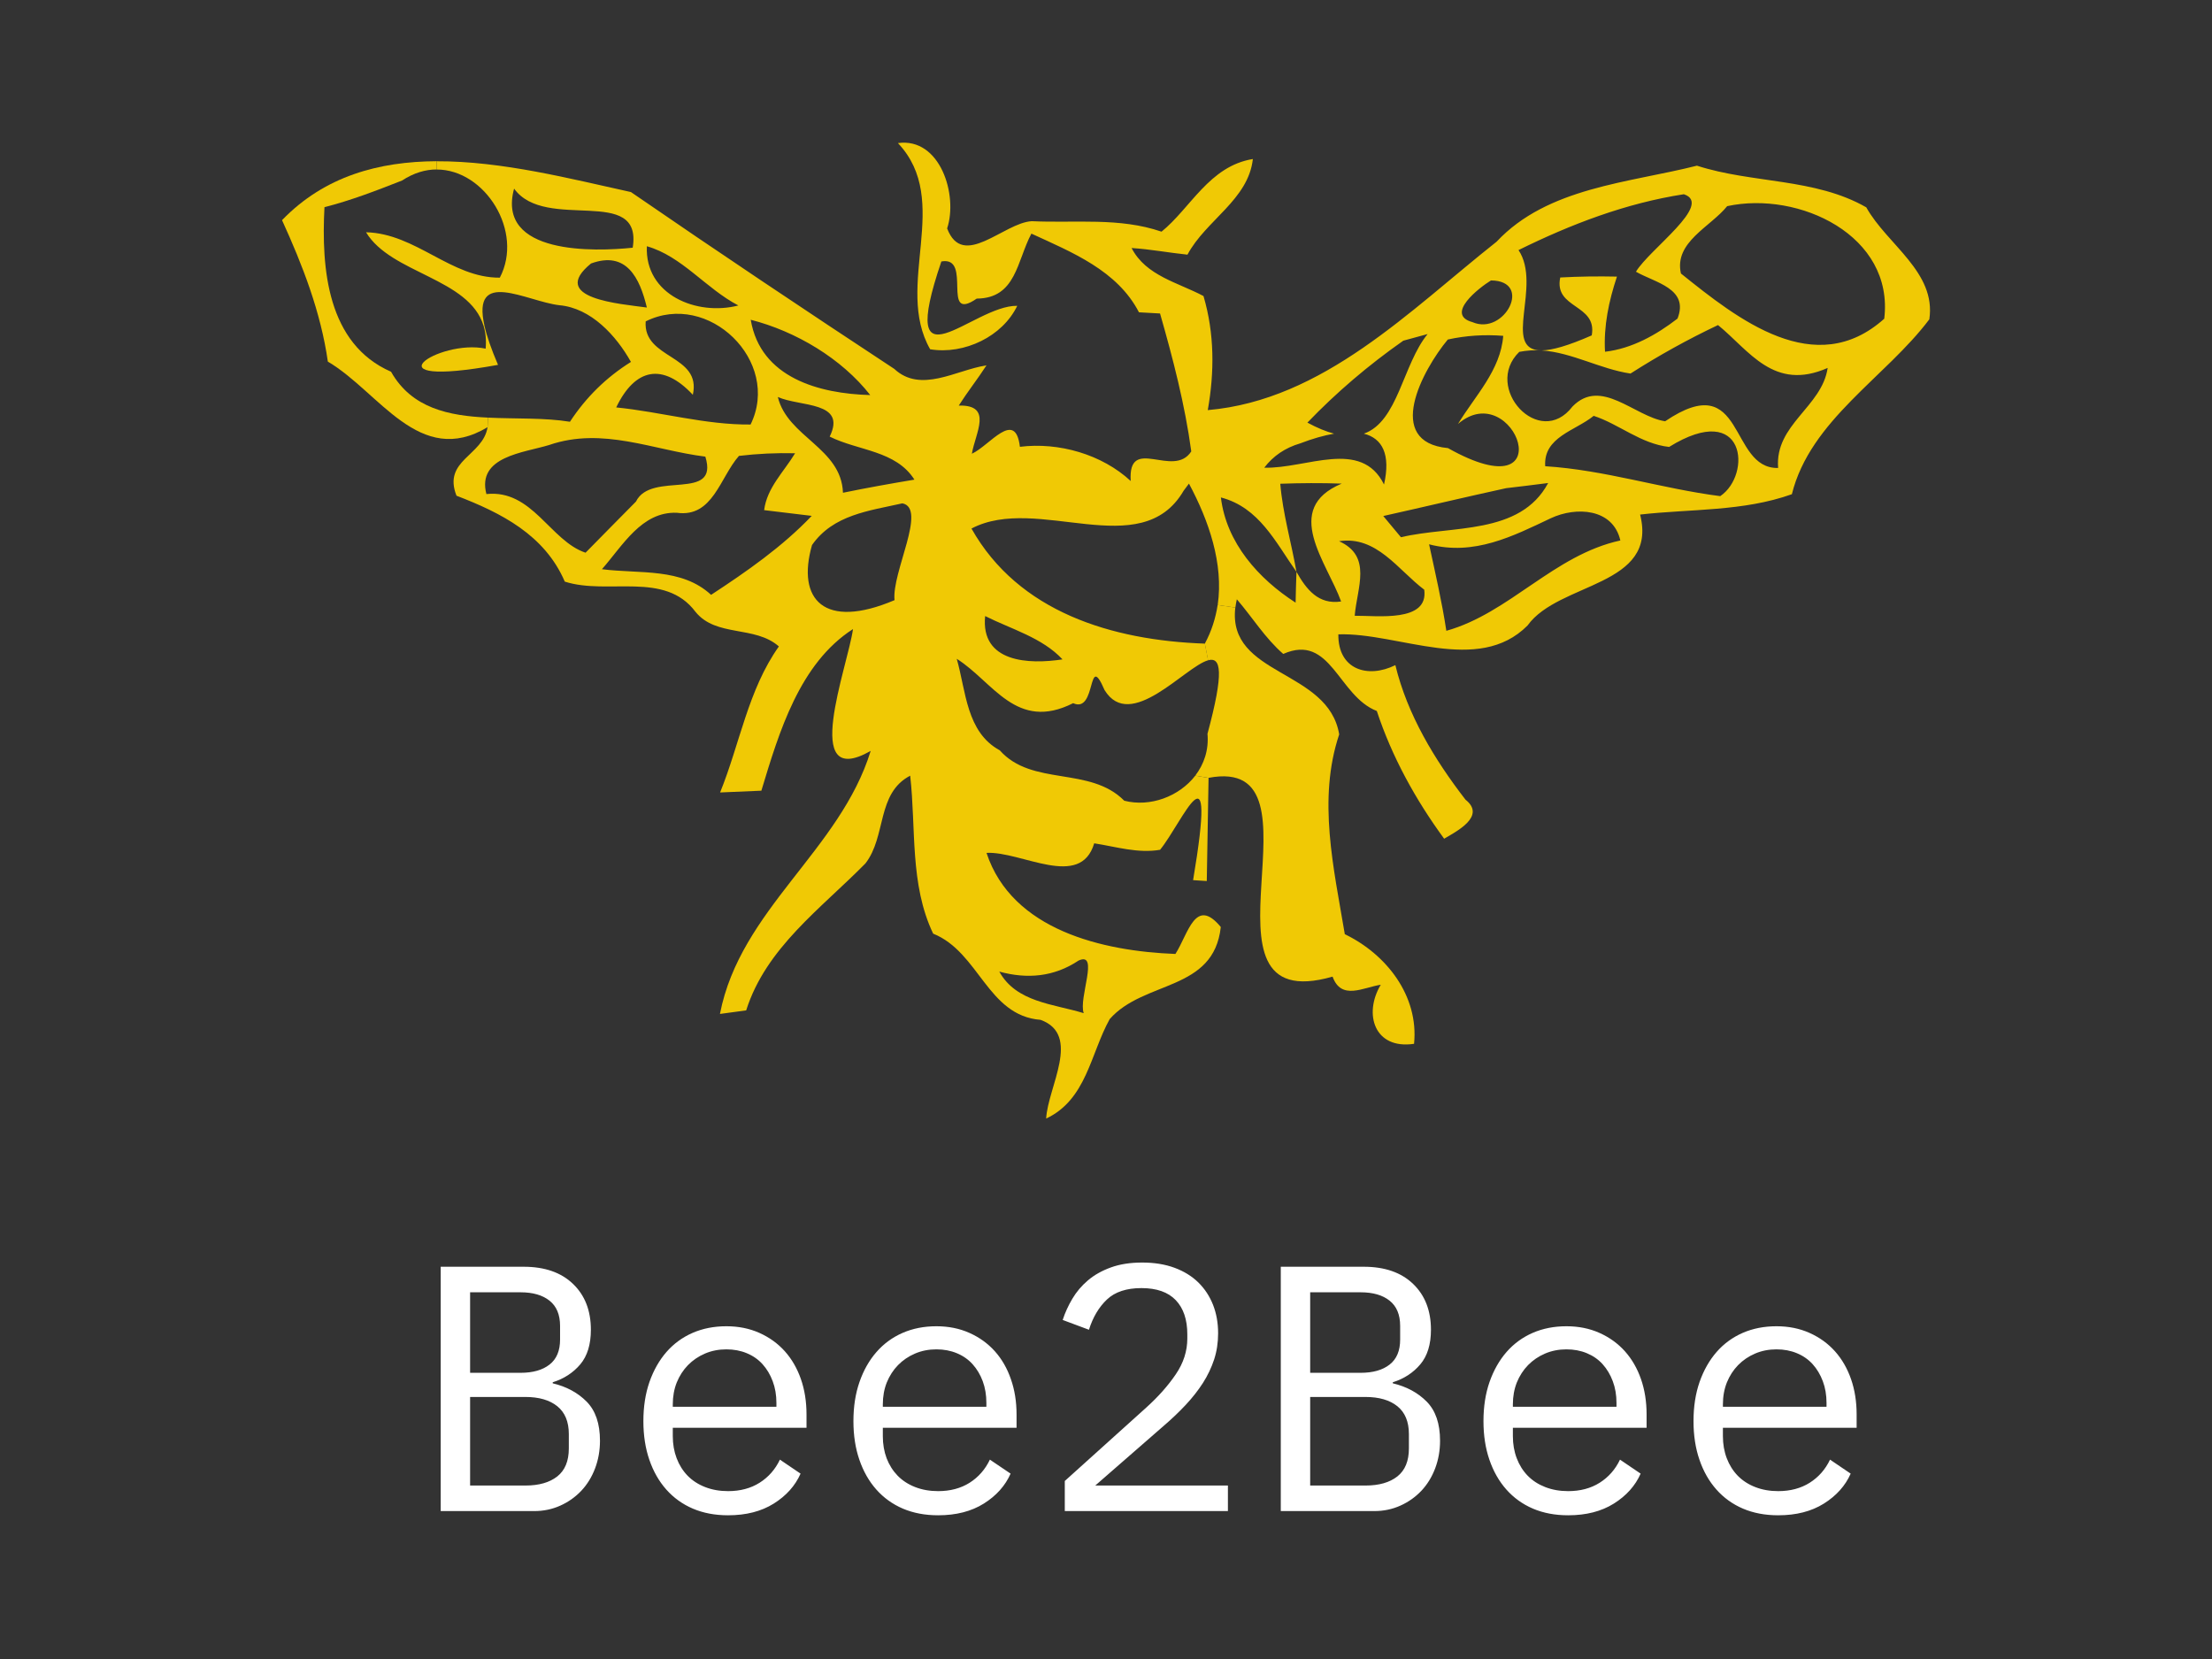 <svg width="2000" height="1500" viewBox="0 0 2000 1500" fill="none" xmlns="http://www.w3.org/2000/svg">
<rect x="0" y="0" width="2000" height="1500" fill="#333333" stroke="none"/>
<g clip-path="url(#clip0_1_2)">
<g clip-path="url(#clip1_1_2)">
<g clip-path="url(#clip2_1_2)">
<g clip-path="url(#clip3_1_2)">
<g clip-path="url(#clip4_1_2)">
<g clip-path="url(#clip5_1_2)">
<g clip-path="url(#clip6_1_2)">
<g clip-path="url(#clip7_1_2)">
<g clip-path="url(#clip8_1_2)">
<g clip-path="url(#clip9_1_2)">
<path d="M398.462 1366.26V1145.34H473.475C492.466 1145.34 507.342 1150.51 518.104 1160.85C528.865 1171.19 534.246 1185.01 534.246 1202.31C534.246 1215.6 531.038 1226.05 524.624 1233.64C518.167 1241.24 509.874 1246.62 499.746 1249.79V1250.74C512.195 1253.69 522.429 1259.22 530.448 1267.32C538.466 1275.47 542.475 1287.24 542.475 1302.64C542.475 1311.51 540.998 1319.84 538.044 1327.65C535.09 1335.46 530.933 1342.21 525.573 1347.91C520.172 1353.6 513.841 1358.08 506.583 1361.33C499.282 1364.62 491.411 1366.26 482.971 1366.26H398.462ZM425.049 1343.16H475.058C487.296 1343.16 496.897 1340.41 503.861 1334.93C510.824 1329.44 514.305 1321 514.305 1309.61V1296.63C514.305 1285.45 510.824 1277.05 503.861 1271.44C496.897 1265.87 487.296 1263.08 475.058 1263.08H425.049V1343.16ZM425.049 1241.24H470.627C481.81 1241.24 490.567 1238.75 496.897 1233.77C503.228 1228.83 506.393 1221.3 506.393 1211.17V1198.83C506.393 1188.7 503.228 1181.1 496.897 1176.04C490.567 1170.98 481.81 1168.44 470.627 1168.44H425.049V1241.24ZM658.319 1370.06C646.502 1370.06 635.888 1368.06 626.477 1364.05C617.109 1360.04 609.09 1354.28 602.422 1346.77C595.797 1339.3 590.69 1330.33 587.103 1319.86C583.516 1309.44 581.723 1297.79 581.723 1284.92C581.723 1271.84 583.558 1260.02 587.23 1249.47C590.944 1238.92 596.071 1229.89 602.612 1222.38C609.154 1214.91 617.003 1209.17 626.161 1205.16C635.361 1201.15 645.553 1199.14 656.736 1199.14C667.708 1199.14 677.668 1201.15 686.615 1205.16C695.604 1209.17 703.263 1214.7 709.593 1221.74C715.924 1228.83 720.777 1237.23 724.153 1246.94C727.529 1256.64 729.217 1267.3 729.217 1278.91V1290.93H608.31V1298.53C608.31 1305.7 609.47 1312.35 611.791 1318.47C614.112 1324.59 617.425 1329.86 621.73 1334.3C626.076 1338.73 631.352 1342.14 637.555 1344.55C643.801 1347 650.722 1348.22 658.319 1348.22C669.291 1348.22 678.786 1345.69 686.805 1340.63C694.823 1335.56 700.942 1328.6 705.162 1319.74L723.837 1332.4C718.983 1343.37 710.902 1352.4 699.592 1359.49C688.324 1366.54 674.566 1370.06 658.319 1370.06ZM656.736 1220.03C649.773 1220.03 643.337 1221.3 637.429 1223.83C631.52 1226.36 626.393 1229.85 622.046 1234.28C617.742 1238.71 614.366 1243.92 611.918 1249.91C609.512 1255.95 608.31 1262.55 608.31 1269.73V1271.94H701.997V1268.46C701.997 1261.29 700.879 1254.75 698.642 1248.84C696.448 1242.93 693.388 1237.8 689.463 1233.45C685.581 1229.15 680.833 1225.84 675.22 1223.52C669.65 1221.19 663.488 1220.03 656.736 1220.03ZM848.226 1370.06C836.409 1370.06 825.796 1368.06 816.385 1364.05C807.016 1360.04 798.998 1354.28 792.33 1346.77C785.704 1339.3 780.598 1330.33 777.011 1319.86C773.423 1309.44 771.63 1297.79 771.63 1284.92C771.63 1271.84 773.466 1260.02 777.137 1249.47C780.809 1238.92 785.936 1229.89 792.52 1222.38C799.061 1214.91 806.91 1209.17 816.068 1205.16C825.268 1201.15 835.46 1199.14 846.643 1199.14C857.616 1199.14 867.575 1201.15 876.522 1205.16C885.511 1209.17 893.171 1214.7 899.501 1221.74C905.831 1228.83 910.663 1237.23 913.997 1246.94C917.415 1256.64 919.125 1267.3 919.125 1278.91V1290.93H798.217V1298.53C798.217 1305.7 799.356 1312.35 801.635 1318.47C803.998 1324.59 807.332 1329.86 811.637 1334.3C815.984 1338.73 821.259 1342.14 827.463 1344.55C833.708 1347 840.629 1348.22 848.226 1348.22C859.198 1348.22 868.694 1345.69 876.712 1340.63C884.688 1335.56 890.786 1328.6 895.006 1319.74L913.744 1332.4C908.891 1343.37 900.809 1352.4 889.499 1359.49C878.231 1366.54 864.473 1370.06 848.226 1370.06ZM846.643 1220.03C839.68 1220.03 833.244 1221.3 827.336 1223.83C821.428 1226.36 816.3 1229.85 811.954 1234.28C807.649 1238.71 804.273 1243.92 801.825 1249.91C799.42 1255.95 798.217 1262.55 798.217 1269.73V1271.94H891.841V1268.46C891.841 1261.29 890.744 1254.75 888.549 1248.84C886.355 1242.93 883.295 1237.8 879.371 1233.45C875.488 1229.15 870.74 1225.84 865.128 1223.52C859.557 1221.19 853.395 1220.03 846.643 1220.03ZM1110.23 1343.16V1366.26H962.74V1339.04L1036.49 1272.58C1047.25 1262.87 1056.11 1252.89 1063.07 1242.63C1070.04 1232.42 1073.52 1221.62 1073.52 1210.22V1206.42C1073.52 1193.13 1070.04 1182.83 1063.07 1175.53C1056.11 1168.27 1045.77 1164.64 1032.06 1164.64C1018.55 1164.64 1008.17 1168.06 1000.91 1174.9C993.61 1181.78 988.166 1190.92 984.579 1202.31L960.841 1193.45C962.951 1186.91 965.863 1180.51 969.577 1174.27C973.248 1168.06 977.932 1162.53 983.63 1157.68C989.327 1152.83 996.248 1148.92 1004.39 1145.97C1012.5 1143.02 1021.93 1141.54 1032.69 1141.54C1043.66 1141.54 1053.43 1143.12 1062 1146.29C1070.52 1149.45 1077.7 1153.88 1083.52 1159.58C1089.3 1165.28 1093.73 1172.03 1096.81 1179.84C1099.85 1187.64 1101.37 1196.19 1101.37 1205.47C1101.37 1213.92 1100.17 1221.83 1097.76 1229.21C1095.32 1236.6 1091.94 1243.67 1087.64 1250.42C1083.29 1257.17 1078.12 1263.76 1072.13 1270.17C1066.09 1276.63 1059.38 1283.02 1052 1289.35L990.276 1343.16H1110.23ZM1158.03 1366.26V1145.34H1233.04C1252.03 1145.34 1266.91 1150.51 1277.67 1160.85C1288.43 1171.19 1293.81 1185.01 1293.81 1202.31C1293.81 1215.6 1290.58 1226.05 1284.13 1233.64C1277.71 1241.24 1269.44 1246.62 1259.31 1249.79V1250.74C1271.76 1253.69 1282 1259.22 1290.01 1267.32C1298.03 1275.47 1302.04 1287.24 1302.04 1302.64C1302.04 1311.51 1300.56 1319.84 1297.61 1327.65C1294.66 1335.46 1290.5 1342.21 1285.14 1347.91C1279.74 1353.6 1273.41 1358.08 1266.15 1361.33C1258.85 1364.62 1250.98 1366.26 1242.54 1366.26H1158.03ZM1184.61 1343.16H1234.62C1246.86 1343.16 1256.46 1340.41 1263.43 1334.93C1270.39 1329.44 1273.87 1321 1273.87 1309.61V1296.63C1273.87 1285.45 1270.39 1277.05 1263.43 1271.44C1256.46 1265.87 1246.86 1263.08 1234.62 1263.08H1184.61V1343.16ZM1184.61 1241.24H1230.19C1241.38 1241.24 1250.13 1238.75 1256.46 1233.77C1262.79 1228.83 1265.96 1221.3 1265.96 1211.17V1198.83C1265.96 1188.7 1262.79 1181.1 1256.46 1176.04C1250.13 1170.98 1241.38 1168.44 1230.19 1168.44H1184.61V1241.24ZM1417.88 1370.06C1406.07 1370.06 1395.45 1368.06 1386.04 1364.05C1376.67 1360.04 1368.66 1354.28 1361.99 1346.77C1355.36 1339.3 1350.26 1330.33 1346.67 1319.86C1343.08 1309.44 1341.29 1297.79 1341.29 1284.92C1341.29 1271.84 1343.12 1260.02 1346.8 1249.47C1350.51 1238.92 1355.64 1229.89 1362.18 1222.38C1368.72 1214.91 1376.57 1209.17 1385.73 1205.16C1394.93 1201.15 1405.12 1199.14 1416.3 1199.14C1427.27 1199.14 1437.23 1201.15 1446.18 1205.16C1455.17 1209.17 1462.83 1214.7 1469.16 1221.74C1475.49 1228.83 1480.34 1237.23 1483.72 1246.94C1487.1 1256.64 1488.78 1267.3 1488.78 1278.91V1290.93H1367.88V1298.53C1367.88 1305.7 1369.04 1312.35 1371.36 1318.47C1373.68 1324.59 1376.99 1329.86 1381.3 1334.3C1385.64 1338.73 1390.92 1342.14 1397.12 1344.55C1403.37 1347 1410.29 1348.22 1417.88 1348.22C1428.86 1348.22 1438.35 1345.69 1446.37 1340.63C1454.39 1335.56 1460.51 1328.6 1464.73 1319.74L1483.4 1332.4C1478.55 1343.37 1470.47 1352.4 1459.16 1359.49C1447.89 1366.54 1434.13 1370.06 1417.88 1370.06ZM1416.3 1220.03C1409.34 1220.03 1402.9 1221.3 1396.99 1223.83C1391.09 1226.36 1385.96 1229.85 1381.61 1234.28C1377.31 1238.71 1373.93 1243.92 1371.48 1249.91C1369.08 1255.95 1367.88 1262.55 1367.88 1269.73V1271.94H1461.56V1268.46C1461.56 1261.29 1460.44 1254.75 1458.21 1248.84C1456.01 1242.93 1452.95 1237.8 1449.03 1233.45C1445.15 1229.15 1440.4 1225.84 1434.79 1223.52C1429.22 1221.19 1423.05 1220.03 1416.3 1220.03ZM1607.79 1370.06C1595.98 1370.06 1585.36 1368.06 1575.95 1364.05C1566.58 1360.04 1558.56 1354.28 1551.9 1346.77C1545.27 1339.3 1540.16 1330.33 1536.58 1319.86C1532.99 1309.44 1531.2 1297.79 1531.2 1284.92C1531.2 1271.84 1533.03 1260.02 1536.7 1249.47C1540.42 1238.92 1545.54 1229.89 1552.09 1222.38C1558.63 1214.91 1566.48 1209.17 1575.63 1205.16C1584.83 1201.15 1595.03 1199.14 1606.21 1199.14C1617.18 1199.14 1627.14 1201.15 1636.09 1205.16C1645.08 1209.17 1652.74 1214.7 1659.07 1221.74C1665.4 1228.83 1670.25 1237.23 1673.63 1246.94C1677 1256.64 1678.69 1267.3 1678.69 1278.91V1290.93H1557.78V1298.53C1557.78 1305.7 1558.94 1312.35 1561.26 1318.47C1563.59 1324.59 1566.9 1329.86 1571.2 1334.3C1575.55 1338.73 1580.82 1342.14 1587.03 1344.55C1593.27 1347 1600.2 1348.22 1607.79 1348.22C1618.76 1348.22 1628.26 1345.69 1636.28 1340.63C1644.3 1335.56 1650.42 1328.6 1654.64 1319.74L1673.31 1332.4C1668.46 1343.37 1660.37 1352.4 1649.06 1359.49C1637.8 1366.54 1624.04 1370.06 1607.79 1370.06ZM1606.21 1220.03C1599.25 1220.03 1592.81 1221.3 1586.9 1223.83C1580.99 1226.36 1575.87 1229.85 1571.52 1234.28C1567.21 1238.71 1563.84 1243.92 1561.39 1249.91C1558.99 1255.95 1557.78 1262.55 1557.78 1269.73V1271.94H1651.47V1268.46C1651.47 1261.29 1650.35 1254.75 1648.12 1248.84C1645.92 1242.93 1642.86 1237.8 1638.94 1233.45C1635.05 1229.15 1630.31 1225.84 1624.69 1223.52C1619.12 1221.19 1612.96 1220.03 1606.21 1220.03Z" fill="white"/>
</g>
</g>
</g>
</g>
</g>
</g>
</g>
</g>
</g>
<g clip-path="url(#clip10_1_2)">
<path d="M1687.4 187.46C1706.19 221.156 1750.81 245.95 1744.42 288.708C1705.11 341.057 1636.78 379.832 1620.13 446.852C1576.04 462.567 1528.88 460.037 1482.92 465.24C1499.45 530.65 1409.51 525.995 1381.14 565.549C1336.39 610.571 1264.69 571.814 1210.08 573.548C1209.69 605.386 1236.59 613.775 1261.63 601.386C1272.43 646.143 1297.2 687.042 1325.04 723.021C1343.84 737.94 1317.31 751.532 1305.73 758.327C1279.88 723.021 1258.57 684.387 1244.85 642.834C1209.94 629.384 1203.28 572.221 1160.26 591.263C1143.87 577.017 1132.42 558.222 1118.3 541.852C1117.77 544.507 1117.22 546.914 1116.97 549.303L1100.99 547.037C1106.46 509.607 1092.87 470.567 1075.01 437.26L1070.22 443.649C1031.58 509.997 937.927 446.445 878.375 477.893C920.867 553.302 1005.2 578.999 1089.4 581.937L1092.34 596.997C1071.3 602.873 1022.11 662.142 998.683 623.915C982.95 587.405 991.745 645.63 970.296 635.773C918.867 661.752 897.949 616.323 865.049 595.67C873.455 624.977 873.721 662.018 903.948 678.406C933.114 711.305 985.356 692.528 1016.52 723.977C1039.83 729.958 1066.07 720.242 1080.73 701.324L1092.73 703.324C1092.34 726.631 1091.54 773.264 1091.12 796.589L1078.75 795.793C1100.71 665.097 1069.54 742.913 1048.89 768.344C1028.77 771.813 1009.05 765.548 989.338 762.486C976.809 804.589 923.663 769.548 891.967 771.14C915.009 841.081 997.072 859.999 1062.77 862.53C1074.48 844.142 1080.75 810.305 1103.79 838.161C1097.4 896.633 1034.38 886.103 1003.34 921.427C985.887 952.858 982.419 994.164 945.909 1011.35C947.254 983.103 978.154 935.691 940.847 922.1C892.746 918.365 885.419 860.937 843.724 844.16C822.398 799.527 828.398 749.16 822.947 701.342C792.313 717.322 801.621 756.221 782.437 780.732C742.477 821.366 692.641 856.796 674.66 913.552C668.66 914.366 656.803 915.959 650.945 916.755C669.333 822.18 759.519 769.017 787.233 678.954C723.151 715.323 766.457 603.014 771.253 568.77C722.903 599.811 704.374 662.035 688.393 714.915C679.067 715.305 660.413 716.119 651.087 716.508C668.944 672.548 676.394 623.65 704.232 584.485C682.518 565.301 647.618 576.362 628.823 553.178C600.985 516.014 549.822 538.401 510.658 525.871C492.411 483.504 452.964 463.647 412.737 448.197C400.084 415.952 436.718 412.218 440.841 386.256L441.248 377.602C466.414 378.805 492.535 377.602 515.312 381.336C529.842 359.214 548.088 341.234 570.475 327.235C557.149 303.52 534.496 278.478 505.596 275.948C476.024 272.479 426.064 242.11 438.063 294.601L437.266 294.742C424.205 251.313 353.593 247.579 330.958 210.007C376.121 211.086 407.959 251.437 451.92 251.047C473.758 209.352 438.593 153.269 394.898 153.269L394.757 145.818C453.902 145.553 516.392 161.799 570.475 173.656C649.069 227.74 728.619 280.903 808.541 333.517C832.521 355.905 864.501 334.579 891.401 330.456C891.525 330.332 891.79 330.332 891.932 330.332C883.932 342.72 874.747 354.312 866.872 366.7C898.179 365.904 881.791 391.618 878.729 410.254C894.71 403.051 918.035 369.479 922.159 403.989C957.2 399.6 996.364 410.785 1022.34 434.906C1019.69 392.804 1060.98 433.172 1077.1 408.13C1071.38 365.904 1060.57 324.333 1048.86 283.434C1044.06 283.168 1034.59 282.637 1029.81 282.372C1010.22 244.535 969.323 228.147 932.547 211.228C919.363 235.881 918.832 269.718 883.118 269.984C850.219 292.636 879.791 231.085 851.139 236.412C810.24 356.701 879.384 275.718 919.752 276.514C912.956 290.513 901.099 301.432 887.118 308.352C872.854 315.413 856.484 318.333 841.016 315.802C808.01 258.073 861.421 181.744 811.868 129.377C850.113 124.05 866.359 176.399 856.36 206.521C870.624 244.092 907.382 201.459 932.83 199.99C972.26 201.848 1012.1 196.398 1050.2 209.458C1076.32 188.416 1093.35 150.172 1132.79 143.783C1128.67 180.682 1090.3 199.07 1073.65 230.253C1056.85 228.518 1040.08 225.315 1023.14 224.253C1036.06 249.437 1065.24 255.436 1088.16 267.683C1098.14 301.644 1098.14 336.296 1092.02 370.806C1196.47 361.745 1274.53 280.744 1353.15 218.537C1399.37 169.25 1472.78 165.392 1534.31 149.8C1584.43 166.011 1640.91 160.826 1687.4 187.46ZM1703.66 288.177C1712.72 212.909 1626.52 172.4 1561.64 186.398C1546.58 205.176 1513.41 218.891 1519.82 247.278C1571.25 288.584 1641.17 344.136 1703.66 288.177ZM1652.5 332.668C1603.87 354.117 1581.74 317.094 1553.37 293.911C1526.05 306.83 1499.68 321.483 1474.23 337.747C1447.05 333.748 1421.35 318.705 1393.9 316.829C1403.35 316.687 1417.62 312.705 1439.19 303.237C1444.39 274.603 1404.7 279.523 1410.7 250.888C1427.76 249.968 1444.8 249.702 1461.98 250.092C1454.66 272.072 1449.84 294.849 1451.19 318.032C1475.43 315.236 1497.56 302.848 1516.74 288.053C1527.39 260.869 1496.62 255.666 1479.17 245.685C1491.17 225.439 1549.64 184.54 1522.46 175.621C1469.97 183.744 1420.54 202.662 1372.98 226.112C1394.43 258.215 1357.68 316.563 1393.5 316.829C1386.98 316.439 1380.45 316.829 1373.66 318.156C1340.49 350.401 1391.9 406.626 1421.76 367.585C1447.74 340.933 1477.7 376.646 1505.54 380.894C1578.42 331.606 1562.68 424.199 1607.72 423.12C1604.54 383.708 1647.29 368.116 1652.5 332.668ZM1555.37 448.586C1584.15 429.278 1578.68 361.055 1509.15 404.095C1483.58 401.299 1463.59 383.318 1440.94 375.991C1424.29 389.583 1395.37 395.034 1397.11 421.545C1450.8 424.872 1502.23 441.791 1555.37 448.586ZM1465.06 488.671C1458.39 459.506 1424.96 457.895 1402.18 468.567C1367.92 484.813 1332.76 502.811 1292.12 492.14C1297.72 518.12 1303.72 543.958 1307.72 570.345C1364.61 554.488 1404.96 501.732 1465.06 488.671ZM1399.78 436.729C1390.31 437.933 1371.27 440.322 1361.8 441.384C1324.62 449.507 1287.72 458.302 1250.69 466.567C1254.69 471.363 1262.69 480.955 1266.68 485.751C1312.39 474.832 1374.33 484.282 1399.78 436.729ZM1309.18 405.157C1415.09 464.709 1369 339.747 1318.25 383.318C1333.7 357.869 1356.76 334.827 1359.16 303.644C1342.1 302.317 1325.45 303.379 1309.06 306.971C1286.14 334.544 1251.1 399.688 1309.18 405.157ZM1331.31 291.256C1360.21 303.786 1386.45 253.826 1348.08 253.56C1337.43 260.073 1306.12 284.319 1331.31 291.256ZM1224.86 556.753C1244.7 556.488 1291.86 563.142 1287.74 533.18C1264.02 515.324 1244.7 484.141 1210.73 489.344C1240.96 502.935 1226.98 531.322 1224.86 556.753ZM1290.8 302.034C1285.22 303.503 1274.27 306.564 1268.82 308.033C1237.26 330.155 1208.34 354.808 1182.1 382.115C1191.16 387.035 1199.16 390.238 1206.2 392.096C1197.02 393.689 1186.63 396.627 1175.59 400.892C1161.98 404.891 1151.2 412.218 1143.08 422.872C1181.06 423.934 1230.73 396.22 1251.38 438.056C1257.51 410.873 1249.92 396.361 1233.14 392.096C1264.02 381.301 1268.29 329.482 1290.8 302.034ZM1213.12 437.26C1194.61 436.588 1176.08 436.729 1157.57 437.384C1159.84 464.426 1167.55 490.406 1172.22 517.04C1153.31 490.264 1138.53 458.816 1103.88 449.772C1108.81 490.795 1137.86 523.305 1171.43 544.896C1171.55 537.976 1171.94 523.96 1172.22 517.04C1181.14 532.897 1192.06 546.913 1212.57 543.834C1199.94 508.669 1158.65 460.037 1213.12 437.26ZM979.87 916.065C974.933 902.597 994.241 859.84 975.198 868.494C953.076 883.289 928.707 885.413 903.523 878.475C918.849 906.331 952.545 907.659 979.87 916.065ZM890.728 557.019C886.463 599.121 930.3 600.855 960.669 596.183C942.299 576.468 914.319 568.876 890.728 557.019ZM808.807 542.631C806.134 517.589 838.521 459.506 815.868 455.099C785.747 461.895 753.378 465.364 734.194 492.795C720.072 542.1 745.114 569.69 808.807 542.631ZM826.787 433.667C809.868 407.157 776.031 407.688 750.175 394.768C765.89 362.665 723.257 367.992 703.277 358.931C712.072 395.299 760.705 404.891 762.174 445.525C783.623 441.118 805.196 437.26 826.787 433.667ZM786.826 357.197C760.988 324.156 719.541 299.521 678.783 289.115C687.561 341.605 740.725 355.993 786.826 357.197ZM718.886 409.811C701.843 409.404 684.924 410.201 668.13 412.2C650.945 431.65 644.557 468.16 612.046 463.629C580.067 462.302 562.883 493.609 544.23 514.651C578.333 519.04 616.17 513.058 642.946 537.835C675.049 516.792 707.294 494.405 733.929 466.425C723.151 465.098 701.684 462.567 690.906 461.24C693.437 440.994 708.763 426.606 718.886 409.811ZM678.642 383.831C706.622 326.686 640.415 262.338 583.801 290.583C581.27 324.952 634.557 320.421 626.434 356.931C599.127 327.766 574.209 332.827 557.149 368.382C597.641 372.381 637.619 384.238 678.642 383.831ZM584.863 222.643C582.863 266.603 630.027 285.929 667.599 276.195C638.15 260.869 616.701 231.686 584.863 222.643ZM575.006 453.506C588.863 425.261 650.538 454.179 637.743 412.873C590.579 407.015 545.026 385.69 496.535 402.343C473.617 409.404 430.984 412.607 439.779 446.71C481.351 442.304 497.455 489.078 529.435 499.732C540.885 488.158 563.538 464.974 575.006 453.506ZM572.068 223.97C581.27 166.56 493.332 210.113 464.821 170.542C448.433 230.624 538.106 227.563 572.068 223.97ZM584.863 278.054C578.474 251.419 566.475 226.501 534.372 238.234C495.455 270.054 561.148 274.727 584.863 278.054Z" fill="#F0C905"/>
<path d="M1215.92 844.655C1253.49 862.778 1282.94 900.332 1278.53 943.779C1242.71 949.106 1232.57 916.861 1248.43 890.35C1232.31 892.899 1212.72 904.738 1204.86 883.024C1068.84 922.064 1206.61 681.591 1092.69 703.306L1080.69 701.306C1088.55 691.042 1093.08 678.122 1091.75 663.469C1106.94 607.244 1104 593.794 1092.28 596.997L1089.35 581.937C1095.49 570.61 1099.08 558.895 1100.94 547.037L1116.92 549.303C1109.59 611.527 1200.98 604.731 1210.84 664C1191.14 722.879 1205.94 784.962 1215.92 844.655Z" fill="#F0C905"/>
<path d="M441.248 377.584L440.841 386.238C379.165 423.279 343.063 354.4 296.43 326.952C290.041 282.195 273.653 239.951 255 199.052C293.634 159.091 342.797 146.031 394.739 145.765L394.881 153.216C384.758 153.216 374.086 156.277 363.574 163.197C340.514 172.258 317.472 181.178 293.368 187.319C290.43 242.871 295.899 310.936 353.575 336.119C372.246 369.178 405.818 375.974 441.248 377.584Z" fill="#F0C905"/>
<path d="M438.045 294.583C440.045 303.644 444.027 315.236 450.292 329.889C328.391 352.011 396.474 306.175 439.107 315.236C439.779 307.502 439.107 300.706 437.248 294.725L438.045 294.583Z" fill="#F0C905"/>
</g>
</g>
<defs>
<clipPath id="clip0_1_2">
<rect width="2000" height="1500" fill="white"/>
</clipPath>
<clipPath id="clip1_1_2">
<rect width="1696.87" height="1058" fill="white" transform="translate(152 415)"/>
</clipPath>
<clipPath id="clip2_1_2">
<rect width="1694.17" height="1058.86" fill="white" transform="translate(153.351 414.572)"/>
</clipPath>
<clipPath id="clip3_1_2">
<rect width="1694.17" height="1058.86" fill="white" transform="translate(191.491 726.372)"/>
</clipPath>
<clipPath id="clip4_1_2">
<rect width="1355.34" height="279.164" fill="white" transform="translate(360.908 1116.22)"/>
</clipPath>
<clipPath id="clip5_1_2">
<rect width="1355.34" height="279.164" fill="white" transform="translate(360.908 1116.22)"/>
</clipPath>
<clipPath id="clip6_1_2">
<rect width="1355.34" height="279.164" fill="white" transform="translate(360.908 1116.22)"/>
</clipPath>
<clipPath id="clip7_1_2">
<rect width="1355.34" height="279.164" fill="white" transform="translate(360.908 1116.22)"/>
</clipPath>
<clipPath id="clip8_1_2">
<rect width="1355.34" height="279.164" fill="white" transform="translate(360.908 1116.22)"/>
</clipPath>
<clipPath id="clip9_1_2">
<rect width="1355.34" height="279.164" fill="white" transform="translate(360.908 1116.22)"/>
</clipPath>
<clipPath id="clip10_1_2">
<rect width="1490.04" height="882.348" fill="white" transform="translate(255 129)"/>
</clipPath>
</defs>
</svg>
